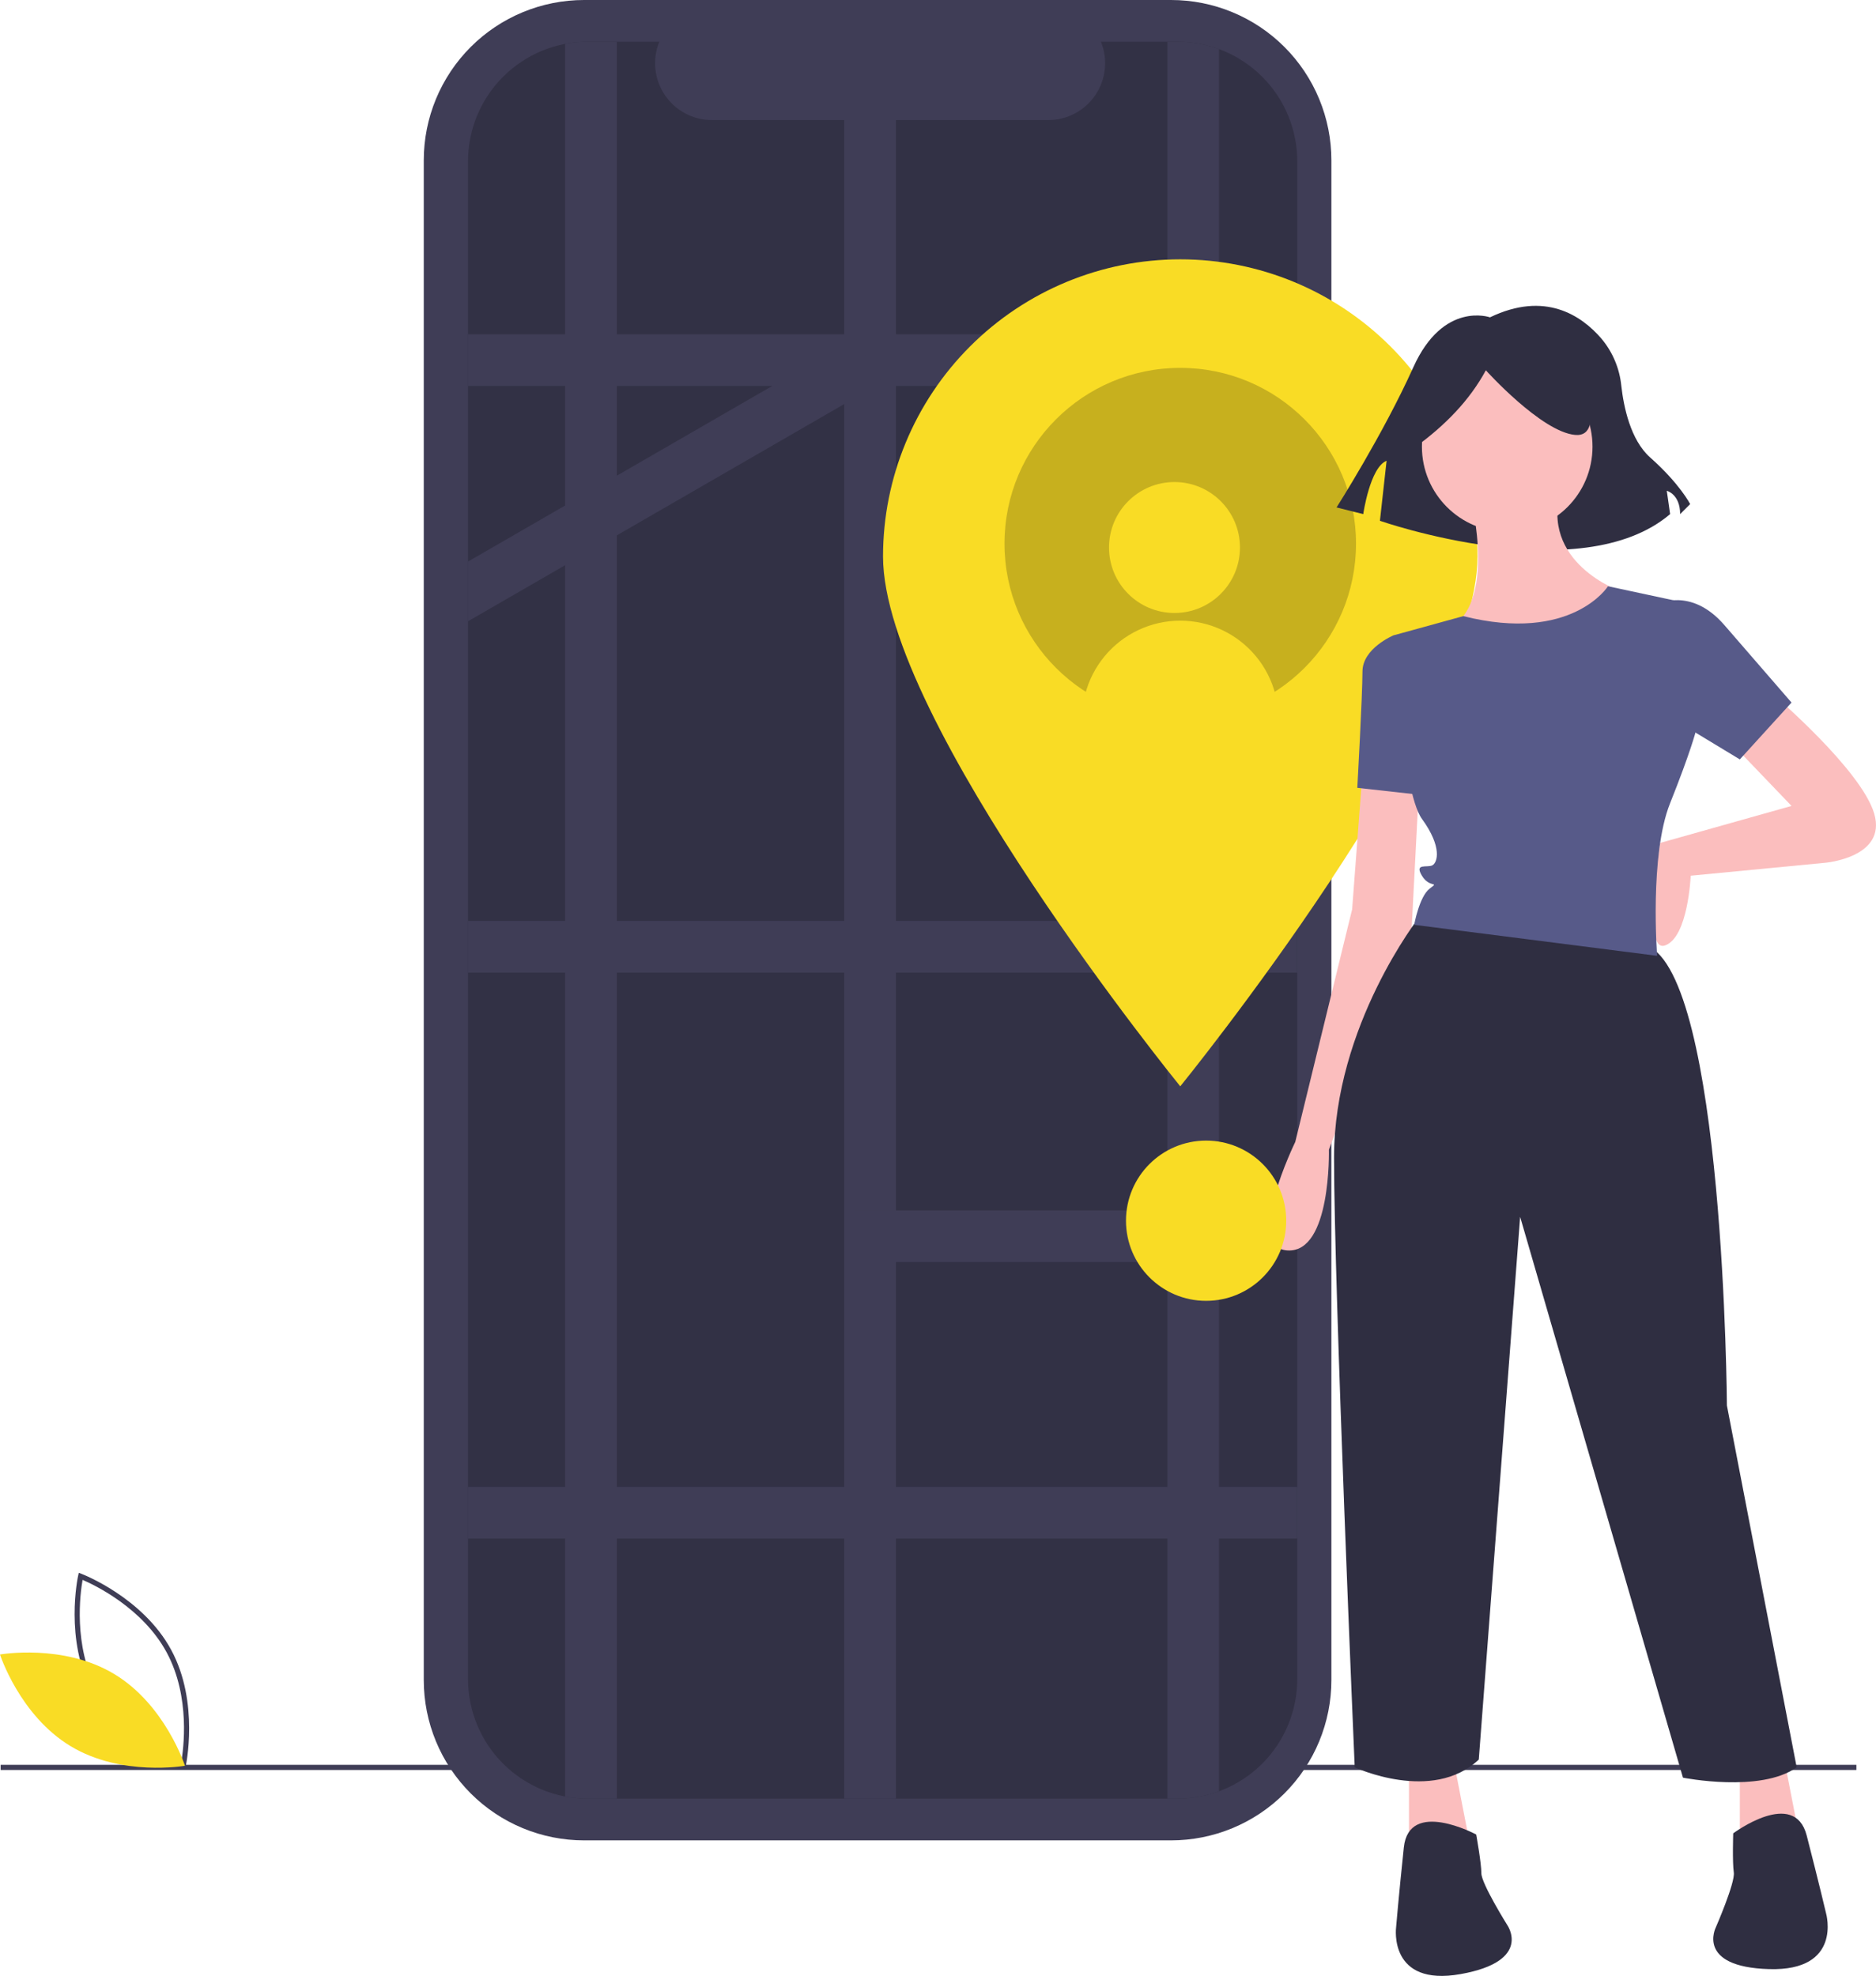 <svg width="301" height="317" viewBox="0 0 301 317" fill="none" xmlns="http://www.w3.org/2000/svg">
<g clip-path="url(#clip0)">
<path d="M215.241 70.164H213.619V25.722C213.619 22.344 212.953 18.999 211.66 15.879C210.368 12.758 208.473 9.922 206.084 7.534C203.695 5.145 200.859 3.251 197.737 1.958C194.616 0.665 191.271 -1.25231e-05 187.892 1.76793e-10H93.719C90.341 -8.16716e-06 86.995 0.665 83.874 1.958C80.753 3.251 77.917 5.145 75.528 7.534C73.139 9.922 71.244 12.758 69.951 15.879C68.658 18.999 67.993 22.344 67.993 25.722V269.533C67.993 272.911 68.658 276.256 69.951 279.377C71.244 282.497 73.139 285.333 75.528 287.721C77.917 290.11 80.753 292.004 83.874 293.297C86.995 294.59 90.341 295.255 93.719 295.255H187.892C191.271 295.255 194.616 294.59 197.737 293.297C200.859 292.004 203.695 290.11 206.084 287.721C208.473 285.333 210.368 282.497 211.66 279.377C212.953 276.256 213.619 272.911 213.619 269.533V101.798H215.241V70.164Z" fill="#3F3D56"/>
<path d="M297.853 283.133H0.101V283.962H297.853V283.133Z" fill="#3F3D56"/>
<path opacity="0.2" d="M208.143 25.902V269.355C208.146 271.879 207.65 274.378 206.685 276.709C205.721 279.041 204.306 281.159 202.521 282.944C200.737 284.728 198.618 286.143 196.286 287.107C193.954 288.072 191.454 288.567 188.93 288.565H94.305C91.782 288.567 89.282 288.071 86.951 287.106C84.619 286.141 82.5 284.727 80.716 282.942C78.931 281.158 77.516 279.04 76.551 276.709C75.586 274.377 75.091 271.879 75.092 269.355V25.902C75.091 23.379 75.586 20.881 76.551 18.549C77.516 16.218 78.931 14.1 80.716 12.316C82.5 10.531 84.619 9.116 86.951 8.152C89.282 7.187 91.782 6.691 94.305 6.693H105.784C105.219 8.079 105.003 9.582 105.156 11.071C105.308 12.56 105.825 13.988 106.66 15.23C107.495 16.472 108.623 17.489 109.944 18.193C111.265 18.897 112.739 19.265 114.235 19.264H168.187C169.684 19.265 171.158 18.897 172.479 18.193C173.8 17.489 174.928 16.472 175.763 15.23C176.598 13.988 177.114 12.56 177.267 11.071C177.42 9.582 177.204 8.079 176.639 6.693H188.93C191.454 6.691 193.954 7.186 196.286 8.151C198.618 9.115 200.737 10.53 202.521 12.314C204.306 14.099 205.721 16.217 206.685 18.549C207.65 20.88 208.146 23.379 208.143 25.902Z" fill="black"/>
<path d="M29.677 283.918L29.232 283.751C29.134 283.714 19.4 279.985 14.84 271.531C10.28 263.076 12.513 252.895 12.536 252.794L12.641 252.33L13.086 252.497C13.184 252.534 22.918 256.263 27.478 264.717C32.038 273.173 29.805 283.353 29.782 283.454L29.677 283.918ZM15.57 271.137C19.425 278.286 27.117 281.95 29.067 282.787C29.437 280.698 30.599 272.253 26.747 265.111C22.896 257.97 15.201 254.3 13.251 253.462C12.88 255.551 11.719 263.996 15.57 271.137Z" fill="#3F3D56"/>
<path d="M18.325 268.565C26.519 273.494 29.675 283.285 29.675 283.285C29.675 283.285 19.545 285.084 11.351 280.155C3.156 275.225 0 265.435 0 265.435C0 265.435 10.13 263.636 18.325 268.565Z" fill="#F9DC25"/>
<path d="M98.966 6.693V288.565H94.305C93.086 288.567 91.87 288.451 90.672 288.221V7.037C91.87 6.806 93.086 6.691 94.305 6.693L98.966 6.693Z" fill="#3F3D56"/>
<path d="M143.753 19.264H135.459V288.565H143.753V19.264Z" fill="#3F3D56"/>
<path d="M195.59 7.879V287.379C193.458 288.166 191.203 288.568 188.93 288.565H187.296V6.693H188.93C191.203 6.69 193.458 7.092 195.59 7.879Z" fill="#3F3D56"/>
<path d="M208.143 53.628H75.092V61.921H208.143V53.628Z" fill="#3F3D56"/>
<path d="M208.143 147.747H75.092V156.039H208.143V147.747Z" fill="#3F3D56"/>
<path d="M203.884 194.185H137.118V202.477H203.884V194.185Z" fill="#3F3D56"/>
<path d="M208.143 88.871H135.459V97.163H208.143V88.871Z" fill="#3F3D56"/>
<path d="M141.452 61.365L140.49 61.921L135.46 64.823L98.966 85.89L90.672 90.679L75.092 99.672V90.094L90.672 81.101L98.966 76.316L123.902 61.921L135.46 55.249L137.305 54.184L141.452 61.365Z" fill="#3F3D56"/>
<path d="M208.143 238.549H75.092V246.841H208.143V238.549Z" fill="#3F3D56"/>
<path d="M237.06 89.285C237.06 115.619 189.37 174.283 189.37 174.283C189.37 174.283 141.68 115.619 141.68 89.285C141.68 76.64 146.704 64.512 155.648 55.57C164.591 46.628 176.722 41.604 189.37 41.604C202.018 41.604 214.148 46.628 223.092 55.57C232.035 64.512 237.06 76.64 237.06 89.285Z" fill="#F9DC25"/>
<path opacity="0.2" d="M189.37 115.407C204.944 115.407 217.569 102.784 217.569 87.212C217.569 71.641 204.944 59.018 189.37 59.018C173.796 59.018 161.17 71.641 161.17 87.212C161.17 102.784 173.796 115.407 189.37 115.407Z" fill="black"/>
<path d="M188.443 98.342C194.245 98.342 198.949 93.639 198.949 87.838C198.949 82.037 194.245 77.335 188.443 77.335C182.641 77.335 177.938 82.037 177.938 87.838C177.938 93.639 182.641 98.342 188.443 98.342Z" fill="#F9DC25"/>
<path d="M204.844 118.309C205.283 116.029 205.213 113.681 204.638 111.431C204.064 109.182 202.999 107.087 201.521 105.297C200.042 103.507 198.186 102.065 196.086 101.076C193.985 100.086 191.692 99.573 189.37 99.573C187.048 99.573 184.754 100.086 182.654 101.076C180.553 102.065 178.697 103.507 177.219 105.297C175.74 107.087 174.676 109.182 174.101 111.431C173.527 113.681 173.457 116.029 173.896 118.309H204.844Z" fill="#F9DC25"/>
<path d="M239.067 50.91C239.067 50.91 231.574 48.234 226.758 58.936C221.941 69.638 214.448 81.41 214.448 81.41L218.73 82.48C218.73 82.48 219.8 74.989 222.476 73.919L221.406 83.551C221.406 83.551 253.517 94.788 267.967 82.48L267.432 78.735C267.432 78.735 269.573 79.27 269.573 82.48L271.179 80.875C271.179 80.875 269.573 77.665 264.756 73.384C261.595 70.574 260.508 65.229 260.135 61.887C259.855 59.096 258.739 56.455 256.931 54.31C253.73 50.601 247.898 46.659 239.067 50.91Z" fill="#2F2E41"/>
<path d="M284.543 111.468C284.543 111.468 298.642 123.492 300.716 130.54C302.789 137.589 292.837 138.418 292.837 138.418L271.272 140.491C271.272 140.491 270.858 150.442 267.126 151.686C263.393 152.93 266.368 135.231 266.368 135.231L287.446 129.296L277.908 119.346L284.543 111.468Z" fill="#FBBEBE"/>
<path d="M218.606 123.906L216.947 145.881L207.824 183.197C207.824 183.197 199.53 200.197 206.58 200.611C213.629 201.026 213.215 184.441 213.215 184.441L226.485 149.198L227.729 125.15L218.606 123.906Z" fill="#FBBEBE"/>
<path d="M226.071 283.121V299.291L236.024 296.803L233.121 281.877L226.071 283.121Z" fill="#FBBEBE"/>
<path d="M279.152 283.121V299.291L289.105 296.803L286.202 281.877L279.152 283.121Z" fill="#FBBEBE"/>
<path d="M241.829 85.347C249.387 85.347 255.514 79.221 255.514 71.664C255.514 64.108 249.387 57.982 241.829 57.982C234.271 57.982 228.144 64.108 228.144 71.664C228.144 79.221 234.271 85.347 241.829 85.347Z" fill="#FBBEBE"/>
<path d="M235.608 78.298C235.608 78.298 240.585 96.127 232.705 100.688C224.826 105.248 252.611 108.565 260.075 94.883C260.075 94.883 246.805 90.322 250.537 78.298H235.608Z" fill="#FBBEBE"/>
<path d="M226.07 102.761L223.582 101.932C223.582 101.932 218.606 104.005 218.606 107.736C218.606 111.468 217.776 126.394 217.776 126.394L228.973 127.638L226.07 102.761Z" fill="#575A89"/>
<path d="M227.729 147.104C227.729 147.104 214.044 164.539 214.044 185.685C214.044 206.83 217.362 283.535 217.362 283.535C217.362 283.535 229.803 289.34 237.267 282.291L243.903 195.221L270.028 285.194C270.028 285.194 282.469 287.682 288.275 283.535L277.078 225.488C277.078 225.488 276.664 156.661 264.223 151.686C251.782 146.71 227.729 147.104 227.729 147.104Z" fill="#2F2E41"/>
<path d="M236.853 294.316C236.853 294.316 226.071 288.511 225.241 296.389C224.412 304.266 223.997 309.242 223.997 309.242C223.997 309.242 222.753 318.778 234.365 316.705C245.976 314.632 241.829 308.827 241.829 308.827C241.829 308.827 237.682 302.193 237.682 300.535C237.682 298.876 236.853 294.316 236.853 294.316Z" fill="#2F2E41"/>
<path d="M278.091 294.127C278.091 294.127 287.903 286.802 289.881 294.472C291.858 302.143 292.999 307.004 292.999 307.004C292.999 307.004 295.631 316.254 283.841 315.908C272.051 315.562 275.3 309.212 275.3 309.212C275.3 309.212 278.428 302.041 278.184 300.4C277.94 298.76 278.091 294.127 278.091 294.127Z" fill="#2F2E41"/>
<path d="M265.881 96.956C265.881 96.956 271.272 94.054 276.663 100.273L287.445 112.712L279.152 121.833L263.393 112.297L265.881 96.956Z" fill="#575A89"/>
<path d="M227.041 71.751C231.886 68.246 235.807 64.208 238.402 59.405C238.402 59.405 247.292 69.282 252.725 69.776C258.159 70.269 253.219 57.923 253.219 57.923L243.341 55.454L233.956 56.442L226.547 61.38L227.041 71.751Z" fill="#2F2E41"/>
<path d="M258.002 94.054C258.002 94.054 252.199 103.228 234.781 98.848L224.896 101.57L223.583 101.932C223.583 101.932 224.827 126.809 228.144 131.37C231.462 135.93 230.632 138.418 229.803 138.833C228.974 139.247 226.9 138.418 228.144 140.491C229.388 142.564 231.047 141.32 229.388 142.564C227.729 143.808 226.9 148.369 226.9 148.369L265.881 153.344C265.881 153.344 264.637 137.174 267.955 128.882C271.273 120.589 272.102 117.272 272.102 117.272L269.614 96.541L258.002 94.054Z" fill="#575A89"/>
<path d="M193.517 208.696C200.617 208.696 206.372 202.942 206.372 195.843C206.372 188.744 200.617 182.99 193.517 182.99C186.417 182.99 180.661 188.744 180.661 195.843C180.661 202.942 186.417 208.696 193.517 208.696Z" fill="#F9DC25"/>
</g>
<defs>
<clipPath id="clip0">
<rect width="301" height="317" fill="white"/>
</clipPath>
</defs>
</svg>

